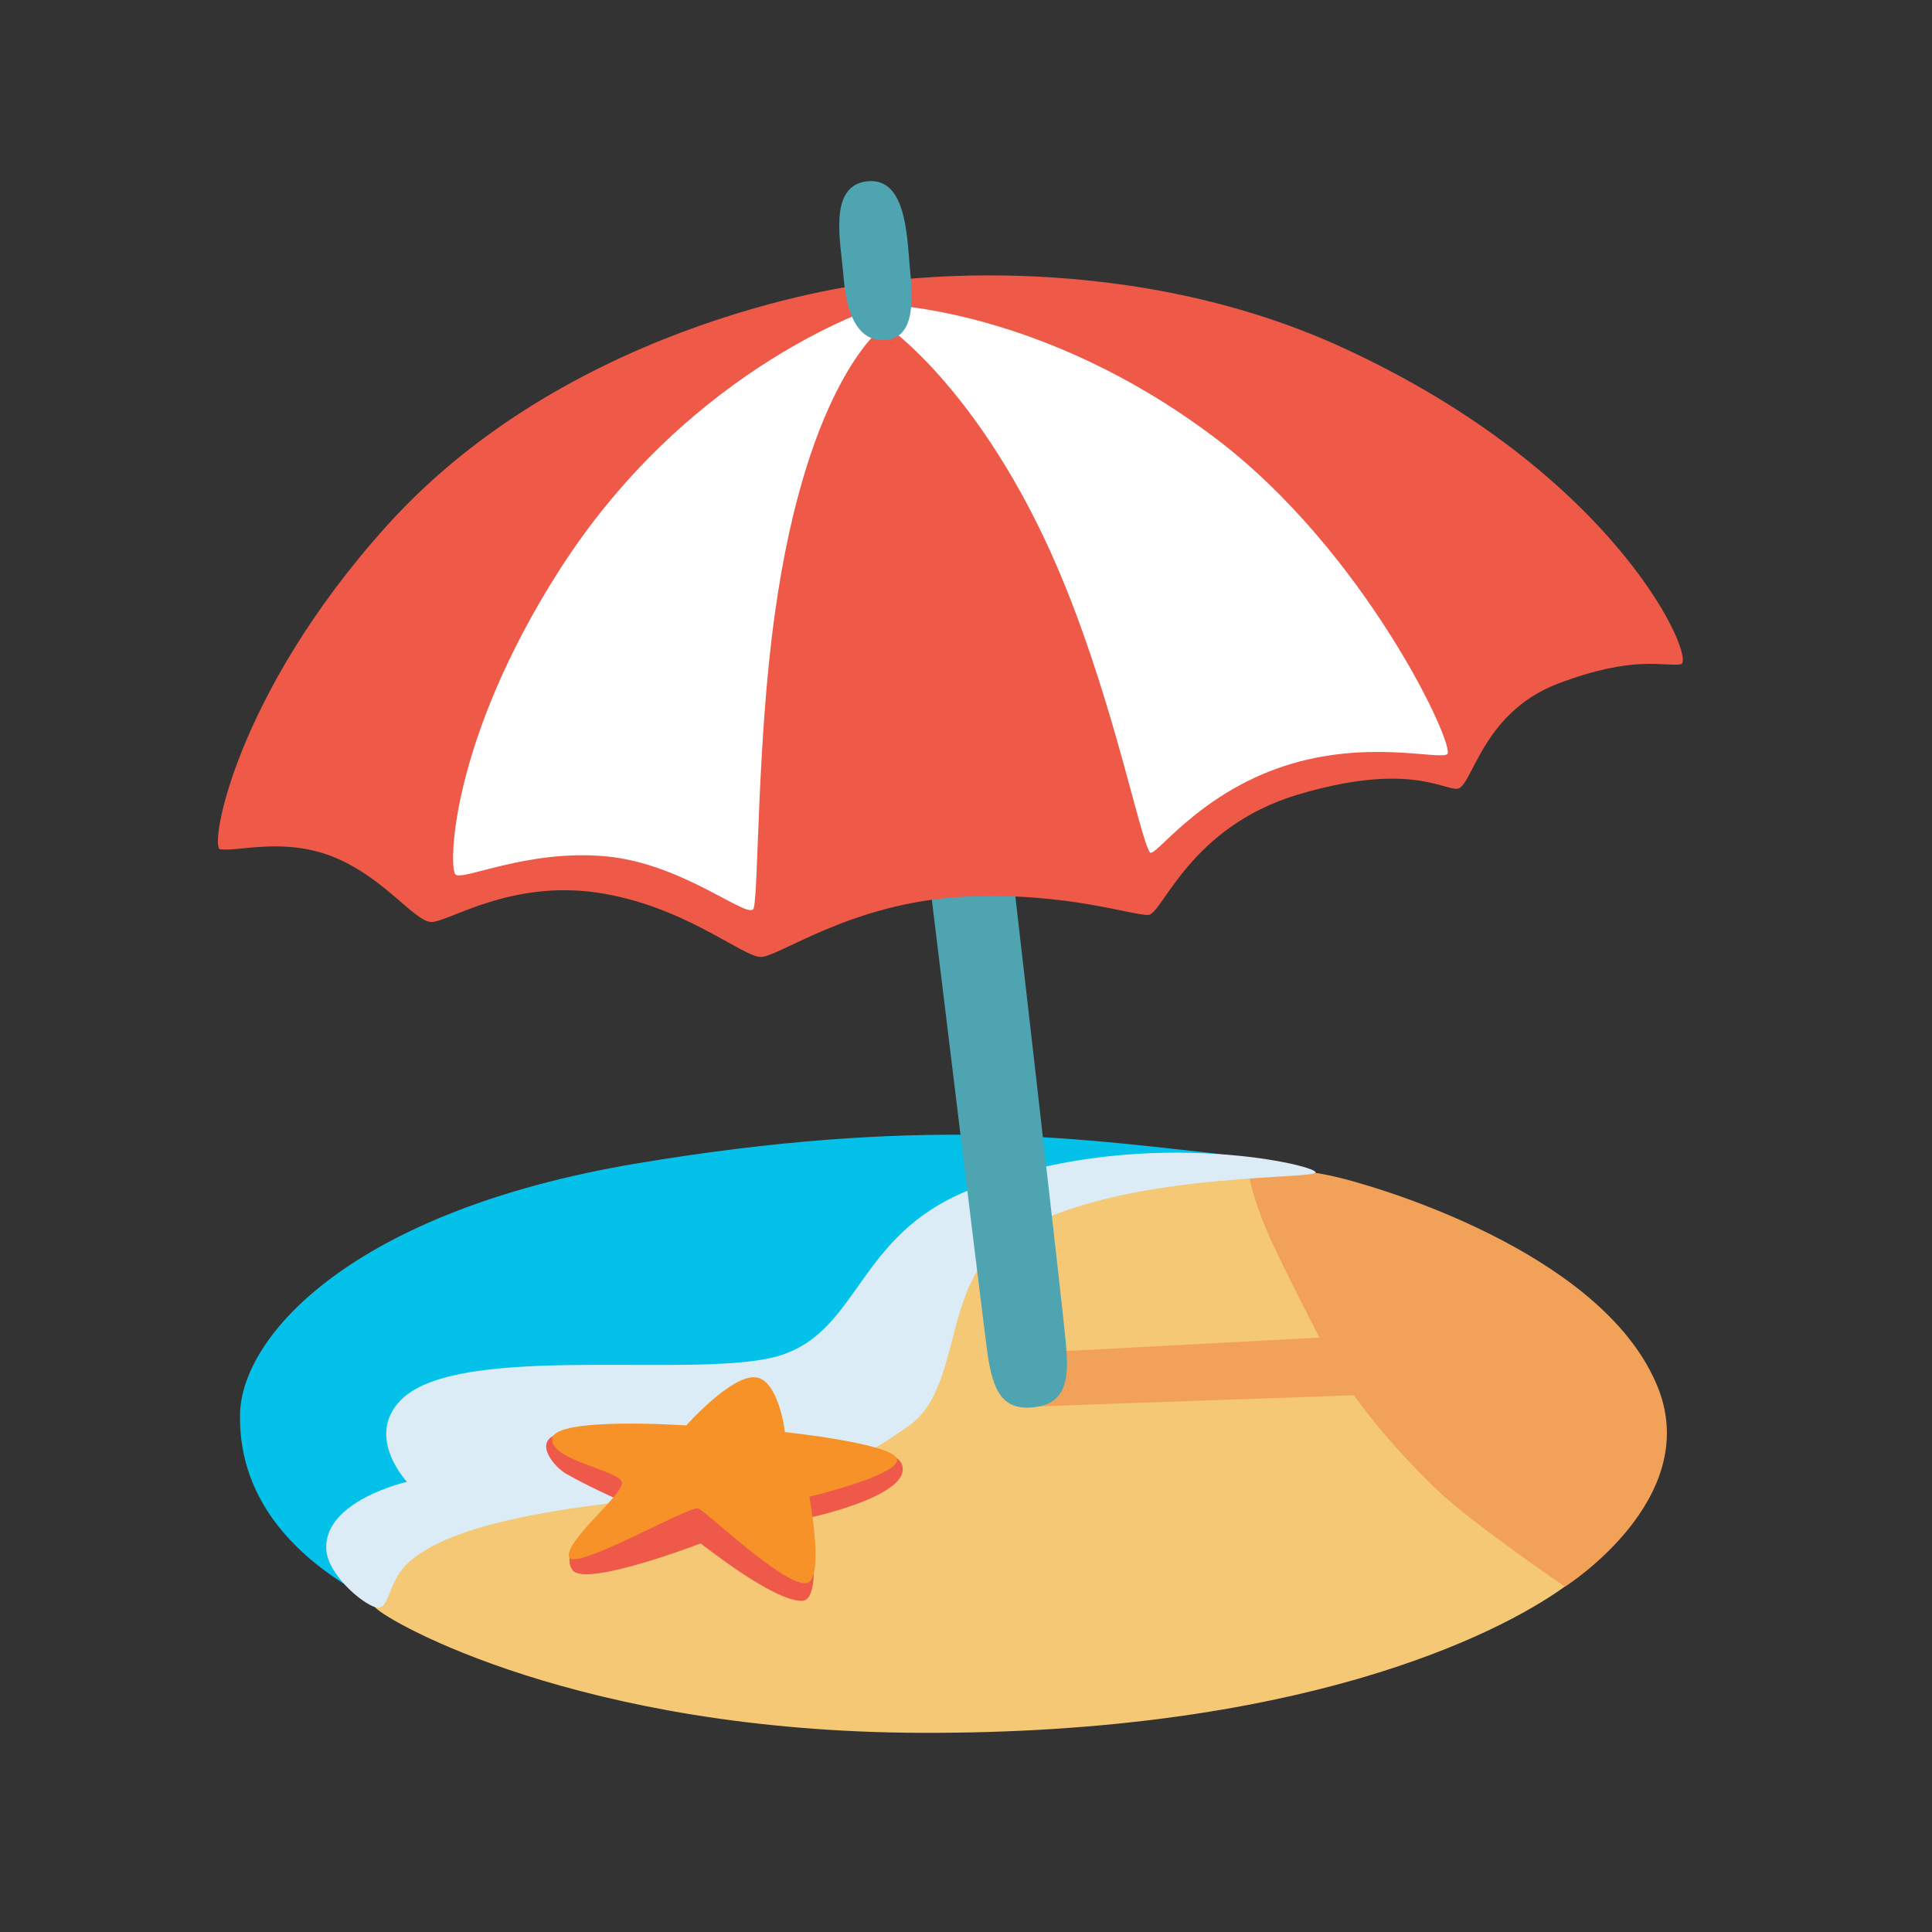 <svg xmlns="http://www.w3.org/2000/svg" width="33" height="33" viewBox="0 0 33 33" fill="none">
	<rect x="0" y="0" width="33" height="33" fill="#333333" stroke="none"/>
	<path d="M6.057 27.165C5.204 26.662 4.067 25.725 4.1 24.151C4.129 22.814 6.02 20.688 10.868 19.874C15.716 19.061 18.392 19.448 20.564 19.681C22.737 19.914 24.093 20.611 24.093 20.611L22.114 24.606L6.057 27.165Z" fill="#04C1EA" />
	<path d="M14.658 23.514L10.201 24.697L6.63 26.273C6.63 26.273 6.186 27.21 6.408 27.456C6.63 27.703 9.906 29.576 15.715 29.598C22.144 29.622 25.563 27.949 26.746 27.087C27.929 26.225 24.407 21.276 24.407 21.276L21.467 20.066L18.127 20.39L16.157 21.375L14.658 23.514Z" fill="#F5C876" />
	<path d="M17.557 23.111L22.537 22.847C22.537 22.847 21.886 21.599 21.646 21.038C21.374 20.4 21.323 20.033 21.323 20.033C21.323 20.033 21.908 19.87 22.906 20.123C23.905 20.376 27.453 21.515 28.322 23.709C29.078 25.622 26.73 27.102 26.73 27.102C26.73 27.102 25.147 26.022 24.555 25.457C23.63 24.573 23.128 23.832 23.128 23.832L17.504 24.03L17.17 23.808L17.557 23.111Z" fill="#F2A159" />
	<path d="M6.853 23.908C6.224 24.537 6.952 25.311 6.952 25.311C6.952 25.311 5.525 25.632 5.573 26.467C5.598 26.885 6.165 27.378 6.411 27.452C6.657 27.527 6.609 27.048 6.952 26.714C7.838 25.852 10.571 25.654 12.466 25.458C14.362 25.262 15.14 24.607 15.494 24.374C16.431 23.759 16.086 22.015 17.106 21.239C18.746 19.99 22.497 20.161 22.471 20.023C22.444 19.884 19.362 19.192 16.536 20.335C14.648 21.1 14.683 22.699 13.355 23.143C12.027 23.587 7.862 22.899 6.853 23.908Z" fill="#DCECF6" />
	<path d="M9.505 24.501C9.107 24.646 9.483 25.067 9.668 25.172C10.037 25.383 10.536 25.605 10.536 25.605C10.536 25.605 9.487 26.401 9.778 26.817C9.991 27.122 11.965 26.364 11.965 26.364C11.985 26.364 13.184 27.342 13.694 27.344C14.074 27.347 13.817 25.926 13.817 25.926C13.817 25.926 15.42 25.585 15.42 25.097C15.42 24.717 14.624 24.827 14.624 24.827C14.624 24.827 9.903 24.356 9.505 24.501Z" fill="#EE594A" />
	<path d="M12.902 23.525C12.487 23.487 11.722 24.347 11.722 24.347C11.722 24.347 9.468 24.193 9.431 24.573C9.393 24.954 10.624 25.116 10.624 25.332C10.624 25.547 9.631 26.343 9.721 26.596C9.811 26.849 11.779 25.71 11.926 25.765C12.073 25.82 13.564 27.26 13.83 27.014C14.059 26.803 13.824 25.565 13.824 25.565C13.824 25.565 15.343 25.204 15.323 24.932C15.306 24.661 13.408 24.461 13.408 24.461C13.408 24.461 13.3 23.56 12.902 23.525Z" fill="#F79228" />
	<path d="M15.71 6.159L14.67 6.084L15.73 13.837C15.73 13.837 16.792 22.572 16.864 23.096C16.957 23.764 17.122 24.12 17.711 24.03C18.3 23.94 18.241 23.362 18.203 22.911C18.166 22.46 17.223 14.263 17.223 14.263L15.71 6.159Z" fill="#4EA4B0" />
	<path d="M14.859 4.842C14.859 4.842 9.839 5.392 6.607 8.98C3.999 11.876 3.575 14.477 3.759 14.505C4.069 14.554 4.859 14.29 5.721 14.648C6.583 15.007 7.084 15.748 7.372 15.748C7.66 15.748 8.711 15.031 10.195 15.246C11.677 15.462 12.682 16.346 12.994 16.346C13.306 16.346 14.549 15.414 16.462 15.317C18.207 15.229 19.379 15.651 19.619 15.627C19.858 15.603 20.325 14.123 22.167 13.573C24.01 13.024 24.619 13.474 24.883 13.474C25.146 13.474 25.289 12.184 26.604 11.68C27.919 11.179 28.423 11.392 28.708 11.346C28.994 11.3 27.655 8.096 22.908 5.926C18.983 4.134 14.859 4.842 14.859 4.842Z" fill="#EE5948" />
	<path d="M15.09 5.204C15.09 5.204 11.823 6.183 9.549 9.747C7.689 12.662 7.661 14.817 7.779 14.936C7.898 15.054 9 14.505 10.339 14.626C11.678 14.744 12.808 15.74 12.874 15.512C12.957 15.222 12.931 12.649 13.235 10.483C13.8 6.431 15.119 5.549 15.119 5.549C15.119 5.549 16.878 6.728 18.212 10.055C19.05 12.141 19.466 14.285 19.639 14.557C19.716 14.678 20.44 13.57 21.944 13.082C23.335 12.629 24.551 12.979 24.718 12.884C24.886 12.787 23.325 9.401 20.719 7.453C17.777 5.248 15.09 5.204 15.09 5.204Z" fill="#FEFEFE" />
	<path d="M14.793 3.099C14.151 3.187 14.356 4.126 14.404 4.677C14.426 4.922 14.479 5.858 15.123 5.808C15.66 5.766 15.585 5.051 15.537 4.526C15.49 3.998 15.468 3.006 14.793 3.099Z" fill="#4EA4B0" />
</svg>
